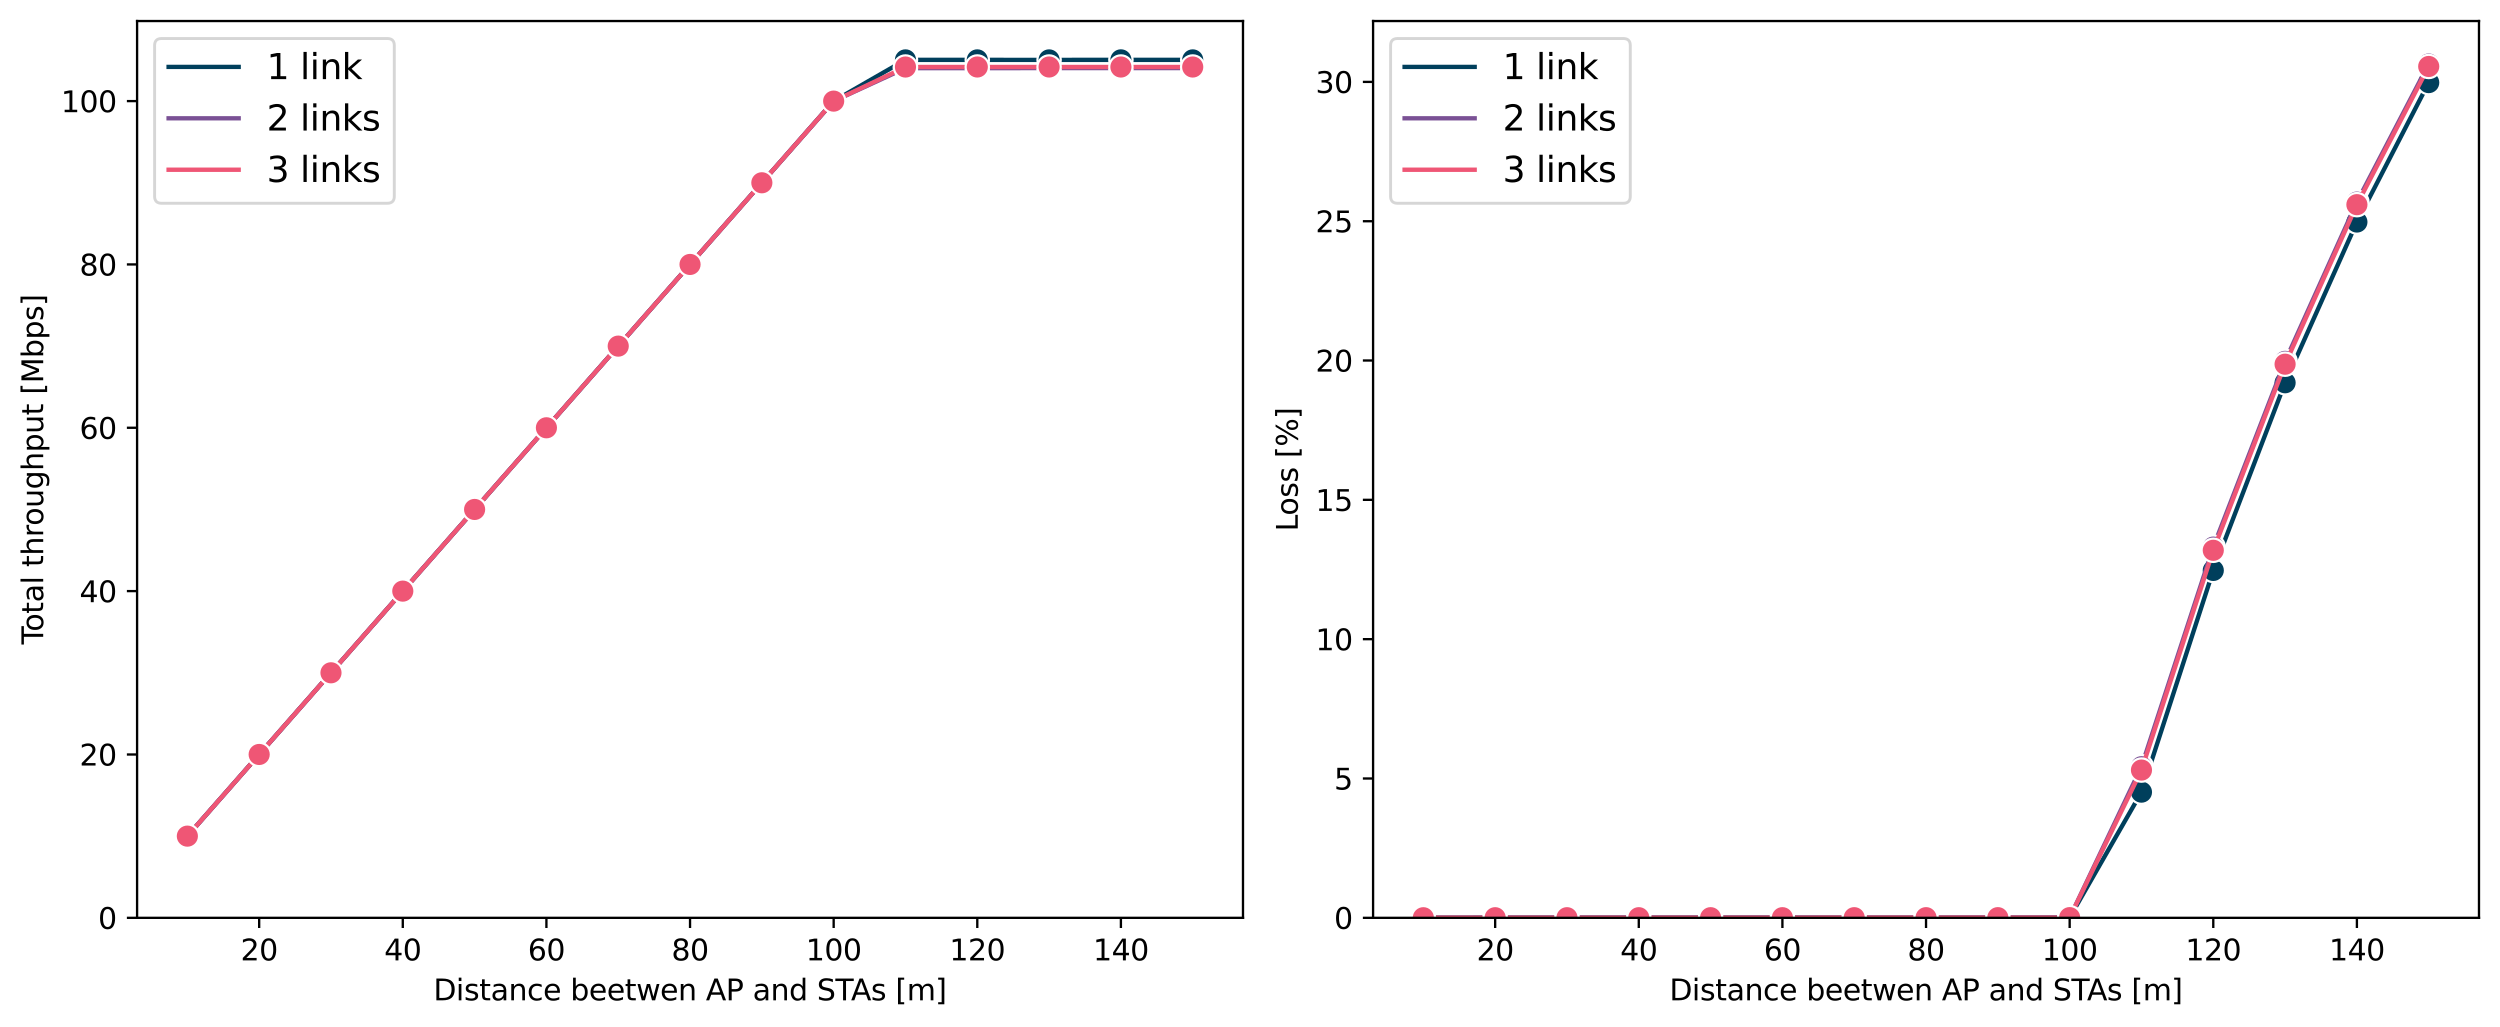 <?xml version="1.0" encoding="utf-8" standalone="no"?>
<!DOCTYPE svg PUBLIC "-//W3C//DTD SVG 1.1//EN"
  "http://www.w3.org/Graphics/SVG/1.1/DTD/svg11.dtd">
<svg xmlns:xlink="http://www.w3.org/1999/xlink" width="856.496pt" height="351.996pt" viewBox="0 0 856.496 351.996" xmlns="http://www.w3.org/2000/svg" version="1.1">
 <defs>
  <style type="text/css">*{stroke-linejoin: round; stroke-linecap: butt}</style>
 </defs>
 <g id="figure_1">
  <g id="patch_1">
   <path d="M 0 351.996 
L 856.496 351.996 
L 856.496 0 
L 0 0 
z
" style="fill: #ffffff"/>
  </g>
  <g id="axes_1">
   <g id="patch_2">
    <path d="M 46.966 314.44 
L 425.846 314.44 
L 425.846 7.2 
L 46.966 7.2 
z
" style="fill: #ffffff"/>
   </g>
   <g id="PolyCollection_1">
    <defs>
     <path id="m9b3cfd425d" d="M 64.187 -65.537 
L 64.187 -65.537 
L 88.79 -93.517 
L 113.393 -121.497 
L 137.995 -149.477 
L 162.598 -177.457 
L 187.2 -205.437 
L 211.803 -233.417 
L 236.406 -261.398 
L 261.008 -289.376 
L 285.611 -317.353 
L 310.213 -331.479 
L 334.816 -331.479 
L 359.419 -331.467 
L 384.021 -331.487 
L 408.624 -331.467 
L 408.624 -331.498 
L 408.624 -331.498 
L 384.021 -331.49 
L 359.419 -331.481 
L 334.816 -331.487 
L 310.213 -331.481 
L 285.611 -317.354 
L 261.008 -289.377 
L 236.406 -261.398 
L 211.803 -233.417 
L 187.2 -205.438 
L 162.598 -177.458 
L 137.995 -149.478 
L 113.393 -121.498 
L 88.79 -93.517 
L 64.187 -65.537 
z
" style="stroke: #003f5c; stroke-opacity: 0.2"/>
    </defs>
    <g clip-path="url(#p5c252cc143)">
     <use xlink:href="#m9b3cfd425d" x="0" y="351.996" style="fill: #003f5c; fill-opacity: 0.2; stroke: #003f5c; stroke-opacity: 0.2"/>
    </g>
   </g>
   <g id="PolyCollection_2">
    <defs>
     <path id="m498973ad65" d="M 64.187 -65.537 
L 64.187 -65.537 
L 88.79 -93.517 
L 113.393 -121.497 
L 137.995 -149.477 
L 162.598 -177.457 
L 187.2 -205.437 
L 211.803 -233.416 
L 236.406 -261.397 
L 261.008 -289.375 
L 285.611 -317.351 
L 310.213 -328.606 
L 334.816 -328.609 
L 359.419 -328.613 
L 384.021 -328.627 
L 408.624 -328.622 
L 408.624 -328.711 
L 408.624 -328.711 
L 384.021 -328.721 
L 359.419 -328.715 
L 334.816 -328.701 
L 310.213 -328.704 
L 285.611 -317.352 
L 261.008 -289.375 
L 236.406 -261.397 
L 211.803 -233.417 
L 187.2 -205.437 
L 162.598 -177.457 
L 137.995 -149.477 
L 113.393 -121.498 
L 88.79 -93.517 
L 64.187 -65.537 
z
" style="stroke: #7a5195; stroke-opacity: 0.2"/>
    </defs>
    <g clip-path="url(#p5c252cc143)">
     <use xlink:href="#m498973ad65" x="0" y="351.996" style="fill: #7a5195; fill-opacity: 0.2; stroke: #7a5195; stroke-opacity: 0.2"/>
    </g>
   </g>
   <g id="PolyCollection_3">
    <defs>
     <path id="ma2f8cfd81e" d="M 64.187 -65.537 
L 64.187 -65.537 
L 88.79 -93.517 
L 113.393 -121.497 
L 137.995 -149.477 
L 162.598 -177.457 
L 187.2 -205.437 
L 211.803 -233.416 
L 236.406 -261.397 
L 261.008 -289.375 
L 285.611 -317.352 
L 310.213 -329.022 
L 334.816 -329.033 
L 359.419 -329.033 
L 384.021 -329.019 
L 408.624 -329.033 
L 408.624 -329.042 
L 408.624 -329.042 
L 384.021 -329.07 
L 359.419 -329.05 
L 334.816 -329.061 
L 310.213 -329.042 
L 285.611 -317.352 
L 261.008 -289.376 
L 236.406 -261.397 
L 211.803 -233.417 
L 187.2 -205.438 
L 162.598 -177.458 
L 137.995 -149.477 
L 113.393 -121.498 
L 88.79 -93.518 
L 64.187 -65.537 
z
" style="stroke: #ef5675; stroke-opacity: 0.2"/>
    </defs>
    <g clip-path="url(#p5c252cc143)">
     <use xlink:href="#ma2f8cfd81e" x="0" y="351.996" style="fill: #ef5675; fill-opacity: 0.2; stroke: #ef5675; stroke-opacity: 0.2"/>
    </g>
   </g>
   <g id="matplotlib.axis_1">
    <g id="xtick_1">
     <g id="line2d_1">
      <path d="M 88.79 314.44 
L 88.79 7.2 
" clip-path="url(#p5c252cc143)" style="fill: none; stroke-dasharray: 1.85,0.8; stroke-dashoffset: 0; stroke: #ffffff; stroke-width: 0.5"/>
     </g>
     <g id="line2d_2">
      <defs>
       <path id="m7ce781621d" d="M 0 0 
L 0 3.5 
" style="stroke: #000000; stroke-width: 0.8"/>
      </defs>
      <g>
       <use xlink:href="#m7ce781621d" x="88.79" y="314.44" style="stroke: #000000; stroke-width: 0.8"/>
      </g>
     </g>
     <g id="text_1">
      <!-- 20 -->
      <g transform="translate(82.428 329.038) scale(0.1 -0.1)">
       <defs>
        <path id="DejaVuSans-32" d="M 1228 531 
L 3431 531 
L 3431 0 
L 469 0 
L 469 531 
Q 828 903 1448 1529 
Q 2069 2156 2228 2338 
Q 2531 2678 2651 2914 
Q 2772 3150 2772 3378 
Q 2772 3750 2511 3984 
Q 2250 4219 1831 4219 
Q 1534 4219 1204 4116 
Q 875 4013 500 3803 
L 500 4441 
Q 881 4594 1212 4672 
Q 1544 4750 1819 4750 
Q 2544 4750 2975 4387 
Q 3406 4025 3406 3419 
Q 3406 3131 3298 2873 
Q 3191 2616 2906 2266 
Q 2828 2175 2409 1742 
Q 1991 1309 1228 531 
z
" transform="scale(0.016)"/>
        <path id="DejaVuSans-30" d="M 2034 4250 
Q 1547 4250 1301 3770 
Q 1056 3291 1056 2328 
Q 1056 1369 1301 889 
Q 1547 409 2034 409 
Q 2525 409 2770 889 
Q 3016 1369 3016 2328 
Q 3016 3291 2770 3770 
Q 2525 4250 2034 4250 
z
M 2034 4750 
Q 2819 4750 3233 4129 
Q 3647 3509 3647 2328 
Q 3647 1150 3233 529 
Q 2819 -91 2034 -91 
Q 1250 -91 836 529 
Q 422 1150 422 2328 
Q 422 3509 836 4129 
Q 1250 4750 2034 4750 
z
" transform="scale(0.016)"/>
       </defs>
       <use xlink:href="#DejaVuSans-32"/>
       <use xlink:href="#DejaVuSans-30" x="63.623"/>
      </g>
     </g>
    </g>
    <g id="xtick_2">
     <g id="line2d_3">
      <path d="M 137.995 314.44 
L 137.995 7.2 
" clip-path="url(#p5c252cc143)" style="fill: none; stroke-dasharray: 1.85,0.8; stroke-dashoffset: 0; stroke: #ffffff; stroke-width: 0.5"/>
     </g>
     <g id="line2d_4">
      <g>
       <use xlink:href="#m7ce781621d" x="137.995" y="314.44" style="stroke: #000000; stroke-width: 0.8"/>
      </g>
     </g>
     <g id="text_2">
      <!-- 40 -->
      <g transform="translate(131.633 329.038) scale(0.1 -0.1)">
       <defs>
        <path id="DejaVuSans-34" d="M 2419 4116 
L 825 1625 
L 2419 1625 
L 2419 4116 
z
M 2253 4666 
L 3047 4666 
L 3047 1625 
L 3713 1625 
L 3713 1100 
L 3047 1100 
L 3047 0 
L 2419 0 
L 2419 1100 
L 313 1100 
L 313 1709 
L 2253 4666 
z
" transform="scale(0.016)"/>
       </defs>
       <use xlink:href="#DejaVuSans-34"/>
       <use xlink:href="#DejaVuSans-30" x="63.623"/>
      </g>
     </g>
    </g>
    <g id="xtick_3">
     <g id="line2d_5">
      <path d="M 187.2 314.44 
L 187.2 7.2 
" clip-path="url(#p5c252cc143)" style="fill: none; stroke-dasharray: 1.85,0.8; stroke-dashoffset: 0; stroke: #ffffff; stroke-width: 0.5"/>
     </g>
     <g id="line2d_6">
      <g>
       <use xlink:href="#m7ce781621d" x="187.2" y="314.44" style="stroke: #000000; stroke-width: 0.8"/>
      </g>
     </g>
     <g id="text_3">
      <!-- 60 -->
      <g transform="translate(180.838 329.038) scale(0.1 -0.1)">
       <defs>
        <path id="DejaVuSans-36" d="M 2113 2584 
Q 1688 2584 1439 2293 
Q 1191 2003 1191 1497 
Q 1191 994 1439 701 
Q 1688 409 2113 409 
Q 2538 409 2786 701 
Q 3034 994 3034 1497 
Q 3034 2003 2786 2293 
Q 2538 2584 2113 2584 
z
M 3366 4563 
L 3366 3988 
Q 3128 4100 2886 4159 
Q 2644 4219 2406 4219 
Q 1781 4219 1451 3797 
Q 1122 3375 1075 2522 
Q 1259 2794 1537 2939 
Q 1816 3084 2150 3084 
Q 2853 3084 3261 2657 
Q 3669 2231 3669 1497 
Q 3669 778 3244 343 
Q 2819 -91 2113 -91 
Q 1303 -91 875 529 
Q 447 1150 447 2328 
Q 447 3434 972 4092 
Q 1497 4750 2381 4750 
Q 2619 4750 2861 4703 
Q 3103 4656 3366 4563 
z
" transform="scale(0.016)"/>
       </defs>
       <use xlink:href="#DejaVuSans-36"/>
       <use xlink:href="#DejaVuSans-30" x="63.623"/>
      </g>
     </g>
    </g>
    <g id="xtick_4">
     <g id="line2d_7">
      <path d="M 236.406 314.44 
L 236.406 7.2 
" clip-path="url(#p5c252cc143)" style="fill: none; stroke-dasharray: 1.85,0.8; stroke-dashoffset: 0; stroke: #ffffff; stroke-width: 0.5"/>
     </g>
     <g id="line2d_8">
      <g>
       <use xlink:href="#m7ce781621d" x="236.406" y="314.44" style="stroke: #000000; stroke-width: 0.8"/>
      </g>
     </g>
     <g id="text_4">
      <!-- 80 -->
      <g transform="translate(230.043 329.038) scale(0.1 -0.1)">
       <defs>
        <path id="DejaVuSans-38" d="M 2034 2216 
Q 1584 2216 1326 1975 
Q 1069 1734 1069 1313 
Q 1069 891 1326 650 
Q 1584 409 2034 409 
Q 2484 409 2743 651 
Q 3003 894 3003 1313 
Q 3003 1734 2745 1975 
Q 2488 2216 2034 2216 
z
M 1403 2484 
Q 997 2584 770 2862 
Q 544 3141 544 3541 
Q 544 4100 942 4425 
Q 1341 4750 2034 4750 
Q 2731 4750 3128 4425 
Q 3525 4100 3525 3541 
Q 3525 3141 3298 2862 
Q 3072 2584 2669 2484 
Q 3125 2378 3379 2068 
Q 3634 1759 3634 1313 
Q 3634 634 3220 271 
Q 2806 -91 2034 -91 
Q 1263 -91 848 271 
Q 434 634 434 1313 
Q 434 1759 690 2068 
Q 947 2378 1403 2484 
z
M 1172 3481 
Q 1172 3119 1398 2916 
Q 1625 2713 2034 2713 
Q 2441 2713 2670 2916 
Q 2900 3119 2900 3481 
Q 2900 3844 2670 4047 
Q 2441 4250 2034 4250 
Q 1625 4250 1398 4047 
Q 1172 3844 1172 3481 
z
" transform="scale(0.016)"/>
       </defs>
       <use xlink:href="#DejaVuSans-38"/>
       <use xlink:href="#DejaVuSans-30" x="63.623"/>
      </g>
     </g>
    </g>
    <g id="xtick_5">
     <g id="line2d_9">
      <path d="M 285.611 314.44 
L 285.611 7.2 
" clip-path="url(#p5c252cc143)" style="fill: none; stroke-dasharray: 1.85,0.8; stroke-dashoffset: 0; stroke: #ffffff; stroke-width: 0.5"/>
     </g>
     <g id="line2d_10">
      <g>
       <use xlink:href="#m7ce781621d" x="285.611" y="314.44" style="stroke: #000000; stroke-width: 0.8"/>
      </g>
     </g>
     <g id="text_5">
      <!-- 100 -->
      <g transform="translate(276.067 329.038) scale(0.1 -0.1)">
       <defs>
        <path id="DejaVuSans-31" d="M 794 531 
L 1825 531 
L 1825 4091 
L 703 3866 
L 703 4441 
L 1819 4666 
L 2450 4666 
L 2450 531 
L 3481 531 
L 3481 0 
L 794 0 
L 794 531 
z
" transform="scale(0.016)"/>
       </defs>
       <use xlink:href="#DejaVuSans-31"/>
       <use xlink:href="#DejaVuSans-30" x="63.623"/>
       <use xlink:href="#DejaVuSans-30" x="127.246"/>
      </g>
     </g>
    </g>
    <g id="xtick_6">
     <g id="line2d_11">
      <path d="M 334.816 314.44 
L 334.816 7.2 
" clip-path="url(#p5c252cc143)" style="fill: none; stroke-dasharray: 1.85,0.8; stroke-dashoffset: 0; stroke: #ffffff; stroke-width: 0.5"/>
     </g>
     <g id="line2d_12">
      <g>
       <use xlink:href="#m7ce781621d" x="334.816" y="314.44" style="stroke: #000000; stroke-width: 0.8"/>
      </g>
     </g>
     <g id="text_6">
      <!-- 120 -->
      <g transform="translate(325.272 329.038) scale(0.1 -0.1)">
       <use xlink:href="#DejaVuSans-31"/>
       <use xlink:href="#DejaVuSans-32" x="63.623"/>
       <use xlink:href="#DejaVuSans-30" x="127.246"/>
      </g>
     </g>
    </g>
    <g id="xtick_7">
     <g id="line2d_13">
      <path d="M 384.021 314.44 
L 384.021 7.2 
" clip-path="url(#p5c252cc143)" style="fill: none; stroke-dasharray: 1.85,0.8; stroke-dashoffset: 0; stroke: #ffffff; stroke-width: 0.5"/>
     </g>
     <g id="line2d_14">
      <g>
       <use xlink:href="#m7ce781621d" x="384.021" y="314.44" style="stroke: #000000; stroke-width: 0.8"/>
      </g>
     </g>
     <g id="text_7">
      <!-- 140 -->
      <g transform="translate(374.477 329.038) scale(0.1 -0.1)">
       <use xlink:href="#DejaVuSans-31"/>
       <use xlink:href="#DejaVuSans-34" x="63.623"/>
       <use xlink:href="#DejaVuSans-30" x="127.246"/>
      </g>
     </g>
    </g>
    <g id="text_8">
     <!-- Distance beetwen AP and STAs [m] -->
     <g transform="translate(148.496 342.717) scale(0.1 -0.1)">
      <defs>
       <path id="DejaVuSans-44" d="M 1259 4147 
L 1259 519 
L 2022 519 
Q 2988 519 3436 956 
Q 3884 1394 3884 2338 
Q 3884 3275 3436 3711 
Q 2988 4147 2022 4147 
L 1259 4147 
z
M 628 4666 
L 1925 4666 
Q 3281 4666 3915 4102 
Q 4550 3538 4550 2338 
Q 4550 1131 3912 565 
Q 3275 0 1925 0 
L 628 0 
L 628 4666 
z
" transform="scale(0.016)"/>
       <path id="DejaVuSans-69" d="M 603 3500 
L 1178 3500 
L 1178 0 
L 603 0 
L 603 3500 
z
M 603 4863 
L 1178 4863 
L 1178 4134 
L 603 4134 
L 603 4863 
z
" transform="scale(0.016)"/>
       <path id="DejaVuSans-73" d="M 2834 3397 
L 2834 2853 
Q 2591 2978 2328 3040 
Q 2066 3103 1784 3103 
Q 1356 3103 1142 2972 
Q 928 2841 928 2578 
Q 928 2378 1081 2264 
Q 1234 2150 1697 2047 
L 1894 2003 
Q 2506 1872 2764 1633 
Q 3022 1394 3022 966 
Q 3022 478 2636 193 
Q 2250 -91 1575 -91 
Q 1294 -91 989 -36 
Q 684 19 347 128 
L 347 722 
Q 666 556 975 473 
Q 1284 391 1588 391 
Q 1994 391 2212 530 
Q 2431 669 2431 922 
Q 2431 1156 2273 1281 
Q 2116 1406 1581 1522 
L 1381 1569 
Q 847 1681 609 1914 
Q 372 2147 372 2553 
Q 372 3047 722 3315 
Q 1072 3584 1716 3584 
Q 2034 3584 2315 3537 
Q 2597 3491 2834 3397 
z
" transform="scale(0.016)"/>
       <path id="DejaVuSans-74" d="M 1172 4494 
L 1172 3500 
L 2356 3500 
L 2356 3053 
L 1172 3053 
L 1172 1153 
Q 1172 725 1289 603 
Q 1406 481 1766 481 
L 2356 481 
L 2356 0 
L 1766 0 
Q 1100 0 847 248 
Q 594 497 594 1153 
L 594 3053 
L 172 3053 
L 172 3500 
L 594 3500 
L 594 4494 
L 1172 4494 
z
" transform="scale(0.016)"/>
       <path id="DejaVuSans-61" d="M 2194 1759 
Q 1497 1759 1228 1600 
Q 959 1441 959 1056 
Q 959 750 1161 570 
Q 1363 391 1709 391 
Q 2188 391 2477 730 
Q 2766 1069 2766 1631 
L 2766 1759 
L 2194 1759 
z
M 3341 1997 
L 3341 0 
L 2766 0 
L 2766 531 
Q 2569 213 2275 61 
Q 1981 -91 1556 -91 
Q 1019 -91 701 211 
Q 384 513 384 1019 
Q 384 1609 779 1909 
Q 1175 2209 1959 2209 
L 2766 2209 
L 2766 2266 
Q 2766 2663 2505 2880 
Q 2244 3097 1772 3097 
Q 1472 3097 1187 3025 
Q 903 2953 641 2809 
L 641 3341 
Q 956 3463 1253 3523 
Q 1550 3584 1831 3584 
Q 2591 3584 2966 3190 
Q 3341 2797 3341 1997 
z
" transform="scale(0.016)"/>
       <path id="DejaVuSans-6e" d="M 3513 2113 
L 3513 0 
L 2938 0 
L 2938 2094 
Q 2938 2591 2744 2837 
Q 2550 3084 2163 3084 
Q 1697 3084 1428 2787 
Q 1159 2491 1159 1978 
L 1159 0 
L 581 0 
L 581 3500 
L 1159 3500 
L 1159 2956 
Q 1366 3272 1645 3428 
Q 1925 3584 2291 3584 
Q 2894 3584 3203 3211 
Q 3513 2838 3513 2113 
z
" transform="scale(0.016)"/>
       <path id="DejaVuSans-63" d="M 3122 3366 
L 3122 2828 
Q 2878 2963 2633 3030 
Q 2388 3097 2138 3097 
Q 1578 3097 1268 2742 
Q 959 2388 959 1747 
Q 959 1106 1268 751 
Q 1578 397 2138 397 
Q 2388 397 2633 464 
Q 2878 531 3122 666 
L 3122 134 
Q 2881 22 2623 -34 
Q 2366 -91 2075 -91 
Q 1284 -91 818 406 
Q 353 903 353 1747 
Q 353 2603 823 3093 
Q 1294 3584 2113 3584 
Q 2378 3584 2631 3529 
Q 2884 3475 3122 3366 
z
" transform="scale(0.016)"/>
       <path id="DejaVuSans-65" d="M 3597 1894 
L 3597 1613 
L 953 1613 
Q 991 1019 1311 708 
Q 1631 397 2203 397 
Q 2534 397 2845 478 
Q 3156 559 3463 722 
L 3463 178 
Q 3153 47 2828 -22 
Q 2503 -91 2169 -91 
Q 1331 -91 842 396 
Q 353 884 353 1716 
Q 353 2575 817 3079 
Q 1281 3584 2069 3584 
Q 2775 3584 3186 3129 
Q 3597 2675 3597 1894 
z
M 3022 2063 
Q 3016 2534 2758 2815 
Q 2500 3097 2075 3097 
Q 1594 3097 1305 2825 
Q 1016 2553 972 2059 
L 3022 2063 
z
" transform="scale(0.016)"/>
       <path id="DejaVuSans-20" transform="scale(0.016)"/>
       <path id="DejaVuSans-62" d="M 3116 1747 
Q 3116 2381 2855 2742 
Q 2594 3103 2138 3103 
Q 1681 3103 1420 2742 
Q 1159 2381 1159 1747 
Q 1159 1113 1420 752 
Q 1681 391 2138 391 
Q 2594 391 2855 752 
Q 3116 1113 3116 1747 
z
M 1159 2969 
Q 1341 3281 1617 3432 
Q 1894 3584 2278 3584 
Q 2916 3584 3314 3078 
Q 3713 2572 3713 1747 
Q 3713 922 3314 415 
Q 2916 -91 2278 -91 
Q 1894 -91 1617 61 
Q 1341 213 1159 525 
L 1159 0 
L 581 0 
L 581 4863 
L 1159 4863 
L 1159 2969 
z
" transform="scale(0.016)"/>
       <path id="DejaVuSans-77" d="M 269 3500 
L 844 3500 
L 1563 769 
L 2278 3500 
L 2956 3500 
L 3675 769 
L 4391 3500 
L 4966 3500 
L 4050 0 
L 3372 0 
L 2619 2869 
L 1863 0 
L 1184 0 
L 269 3500 
z
" transform="scale(0.016)"/>
       <path id="DejaVuSans-41" d="M 2188 4044 
L 1331 1722 
L 3047 1722 
L 2188 4044 
z
M 1831 4666 
L 2547 4666 
L 4325 0 
L 3669 0 
L 3244 1197 
L 1141 1197 
L 716 0 
L 50 0 
L 1831 4666 
z
" transform="scale(0.016)"/>
       <path id="DejaVuSans-50" d="M 1259 4147 
L 1259 2394 
L 2053 2394 
Q 2494 2394 2734 2622 
Q 2975 2850 2975 3272 
Q 2975 3691 2734 3919 
Q 2494 4147 2053 4147 
L 1259 4147 
z
M 628 4666 
L 2053 4666 
Q 2838 4666 3239 4311 
Q 3641 3956 3641 3272 
Q 3641 2581 3239 2228 
Q 2838 1875 2053 1875 
L 1259 1875 
L 1259 0 
L 628 0 
L 628 4666 
z
" transform="scale(0.016)"/>
       <path id="DejaVuSans-64" d="M 2906 2969 
L 2906 4863 
L 3481 4863 
L 3481 0 
L 2906 0 
L 2906 525 
Q 2725 213 2448 61 
Q 2172 -91 1784 -91 
Q 1150 -91 751 415 
Q 353 922 353 1747 
Q 353 2572 751 3078 
Q 1150 3584 1784 3584 
Q 2172 3584 2448 3432 
Q 2725 3281 2906 2969 
z
M 947 1747 
Q 947 1113 1208 752 
Q 1469 391 1925 391 
Q 2381 391 2643 752 
Q 2906 1113 2906 1747 
Q 2906 2381 2643 2742 
Q 2381 3103 1925 3103 
Q 1469 3103 1208 2742 
Q 947 2381 947 1747 
z
" transform="scale(0.016)"/>
       <path id="DejaVuSans-53" d="M 3425 4513 
L 3425 3897 
Q 3066 4069 2747 4153 
Q 2428 4238 2131 4238 
Q 1616 4238 1336 4038 
Q 1056 3838 1056 3469 
Q 1056 3159 1242 3001 
Q 1428 2844 1947 2747 
L 2328 2669 
Q 3034 2534 3370 2195 
Q 3706 1856 3706 1288 
Q 3706 609 3251 259 
Q 2797 -91 1919 -91 
Q 1588 -91 1214 -16 
Q 841 59 441 206 
L 441 856 
Q 825 641 1194 531 
Q 1563 422 1919 422 
Q 2459 422 2753 634 
Q 3047 847 3047 1241 
Q 3047 1584 2836 1778 
Q 2625 1972 2144 2069 
L 1759 2144 
Q 1053 2284 737 2584 
Q 422 2884 422 3419 
Q 422 4038 858 4394 
Q 1294 4750 2059 4750 
Q 2388 4750 2728 4690 
Q 3069 4631 3425 4513 
z
" transform="scale(0.016)"/>
       <path id="DejaVuSans-54" d="M -19 4666 
L 3928 4666 
L 3928 4134 
L 2272 4134 
L 2272 0 
L 1638 0 
L 1638 4134 
L -19 4134 
L -19 4666 
z
" transform="scale(0.016)"/>
       <path id="DejaVuSans-5b" d="M 550 4863 
L 1875 4863 
L 1875 4416 
L 1125 4416 
L 1125 -397 
L 1875 -397 
L 1875 -844 
L 550 -844 
L 550 4863 
z
" transform="scale(0.016)"/>
       <path id="DejaVuSans-6d" d="M 3328 2828 
Q 3544 3216 3844 3400 
Q 4144 3584 4550 3584 
Q 5097 3584 5394 3201 
Q 5691 2819 5691 2113 
L 5691 0 
L 5113 0 
L 5113 2094 
Q 5113 2597 4934 2840 
Q 4756 3084 4391 3084 
Q 3944 3084 3684 2787 
Q 3425 2491 3425 1978 
L 3425 0 
L 2847 0 
L 2847 2094 
Q 2847 2600 2669 2842 
Q 2491 3084 2119 3084 
Q 1678 3084 1418 2786 
Q 1159 2488 1159 1978 
L 1159 0 
L 581 0 
L 581 3500 
L 1159 3500 
L 1159 2956 
Q 1356 3278 1631 3431 
Q 1906 3584 2284 3584 
Q 2666 3584 2933 3390 
Q 3200 3197 3328 2828 
z
" transform="scale(0.016)"/>
       <path id="DejaVuSans-5d" d="M 1947 4863 
L 1947 -844 
L 622 -844 
L 622 -397 
L 1369 -397 
L 1369 4416 
L 622 4416 
L 622 4863 
L 1947 4863 
z
" transform="scale(0.016)"/>
      </defs>
      <use xlink:href="#DejaVuSans-44"/>
      <use xlink:href="#DejaVuSans-69" x="77.002"/>
      <use xlink:href="#DejaVuSans-73" x="104.785"/>
      <use xlink:href="#DejaVuSans-74" x="156.885"/>
      <use xlink:href="#DejaVuSans-61" x="196.094"/>
      <use xlink:href="#DejaVuSans-6e" x="257.373"/>
      <use xlink:href="#DejaVuSans-63" x="320.752"/>
      <use xlink:href="#DejaVuSans-65" x="375.732"/>
      <use xlink:href="#DejaVuSans-20" x="437.256"/>
      <use xlink:href="#DejaVuSans-62" x="469.043"/>
      <use xlink:href="#DejaVuSans-65" x="532.52"/>
      <use xlink:href="#DejaVuSans-65" x="594.043"/>
      <use xlink:href="#DejaVuSans-74" x="655.566"/>
      <use xlink:href="#DejaVuSans-77" x="694.775"/>
      <use xlink:href="#DejaVuSans-65" x="776.562"/>
      <use xlink:href="#DejaVuSans-6e" x="838.086"/>
      <use xlink:href="#DejaVuSans-20" x="901.465"/>
      <use xlink:href="#DejaVuSans-41" x="933.252"/>
      <use xlink:href="#DejaVuSans-50" x="1001.66"/>
      <use xlink:href="#DejaVuSans-20" x="1061.963"/>
      <use xlink:href="#DejaVuSans-61" x="1093.75"/>
      <use xlink:href="#DejaVuSans-6e" x="1155.029"/>
      <use xlink:href="#DejaVuSans-64" x="1218.408"/>
      <use xlink:href="#DejaVuSans-20" x="1281.885"/>
      <use xlink:href="#DejaVuSans-53" x="1313.672"/>
      <use xlink:href="#DejaVuSans-54" x="1377.148"/>
      <use xlink:href="#DejaVuSans-41" x="1430.482"/>
      <use xlink:href="#DejaVuSans-73" x="1498.891"/>
      <use xlink:href="#DejaVuSans-20" x="1550.99"/>
      <use xlink:href="#DejaVuSans-5b" x="1582.777"/>
      <use xlink:href="#DejaVuSans-6d" x="1621.791"/>
      <use xlink:href="#DejaVuSans-5d" x="1719.203"/>
     </g>
    </g>
   </g>
   <g id="matplotlib.axis_2">
    <g id="ytick_1">
     <g id="line2d_15">
      <path d="M 46.966 314.44 
L 425.846 314.44 
" clip-path="url(#p5c252cc143)" style="fill: none; stroke-dasharray: 1.85,0.8; stroke-dashoffset: 0; stroke: #ffffff; stroke-width: 0.5"/>
     </g>
     <g id="line2d_16">
      <defs>
       <path id="m157e9a3820" d="M 0 0 
L -3.5 0 
" style="stroke: #000000; stroke-width: 0.8"/>
      </defs>
      <g>
       <use xlink:href="#m157e9a3820" x="46.966" y="314.44" style="stroke: #000000; stroke-width: 0.8"/>
      </g>
     </g>
     <g id="text_9">
      <!-- 0 -->
      <g transform="translate(33.603 318.239) scale(0.1 -0.1)">
       <use xlink:href="#DejaVuSans-30"/>
      </g>
     </g>
    </g>
    <g id="ytick_2">
     <g id="line2d_17">
      <path d="M 46.966 258.48 
L 425.846 258.48 
" clip-path="url(#p5c252cc143)" style="fill: none; stroke-dasharray: 1.85,0.8; stroke-dashoffset: 0; stroke: #ffffff; stroke-width: 0.5"/>
     </g>
     <g id="line2d_18">
      <g>
       <use xlink:href="#m157e9a3820" x="46.966" y="258.48" style="stroke: #000000; stroke-width: 0.8"/>
      </g>
     </g>
     <g id="text_10">
      <!-- 20 -->
      <g transform="translate(27.241 262.279) scale(0.1 -0.1)">
       <use xlink:href="#DejaVuSans-32"/>
       <use xlink:href="#DejaVuSans-30" x="63.623"/>
      </g>
     </g>
    </g>
    <g id="ytick_3">
     <g id="line2d_19">
      <path d="M 46.966 202.52 
L 425.846 202.52 
" clip-path="url(#p5c252cc143)" style="fill: none; stroke-dasharray: 1.85,0.8; stroke-dashoffset: 0; stroke: #ffffff; stroke-width: 0.5"/>
     </g>
     <g id="line2d_20">
      <g>
       <use xlink:href="#m157e9a3820" x="46.966" y="202.52" style="stroke: #000000; stroke-width: 0.8"/>
      </g>
     </g>
     <g id="text_11">
      <!-- 40 -->
      <g transform="translate(27.241 206.319) scale(0.1 -0.1)">
       <use xlink:href="#DejaVuSans-34"/>
       <use xlink:href="#DejaVuSans-30" x="63.623"/>
      </g>
     </g>
    </g>
    <g id="ytick_4">
     <g id="line2d_21">
      <path d="M 46.966 146.56 
L 425.846 146.56 
" clip-path="url(#p5c252cc143)" style="fill: none; stroke-dasharray: 1.85,0.8; stroke-dashoffset: 0; stroke: #ffffff; stroke-width: 0.5"/>
     </g>
     <g id="line2d_22">
      <g>
       <use xlink:href="#m157e9a3820" x="46.966" y="146.56" style="stroke: #000000; stroke-width: 0.8"/>
      </g>
     </g>
     <g id="text_12">
      <!-- 60 -->
      <g transform="translate(27.241 150.359) scale(0.1 -0.1)">
       <use xlink:href="#DejaVuSans-36"/>
       <use xlink:href="#DejaVuSans-30" x="63.623"/>
      </g>
     </g>
    </g>
    <g id="ytick_5">
     <g id="line2d_23">
      <path d="M 46.966 90.599 
L 425.846 90.599 
" clip-path="url(#p5c252cc143)" style="fill: none; stroke-dasharray: 1.85,0.8; stroke-dashoffset: 0; stroke: #ffffff; stroke-width: 0.5"/>
     </g>
     <g id="line2d_24">
      <g>
       <use xlink:href="#m157e9a3820" x="46.966" y="90.599" style="stroke: #000000; stroke-width: 0.8"/>
      </g>
     </g>
     <g id="text_13">
      <!-- 80 -->
      <g transform="translate(27.241 94.399) scale(0.1 -0.1)">
       <use xlink:href="#DejaVuSans-38"/>
       <use xlink:href="#DejaVuSans-30" x="63.623"/>
      </g>
     </g>
    </g>
    <g id="ytick_6">
     <g id="line2d_25">
      <path d="M 46.966 34.639 
L 425.846 34.639 
" clip-path="url(#p5c252cc143)" style="fill: none; stroke-dasharray: 1.85,0.8; stroke-dashoffset: 0; stroke: #ffffff; stroke-width: 0.5"/>
     </g>
     <g id="line2d_26">
      <g>
       <use xlink:href="#m157e9a3820" x="46.966" y="34.639" style="stroke: #000000; stroke-width: 0.8"/>
      </g>
     </g>
     <g id="text_14">
      <!-- 100 -->
      <g transform="translate(20.878 38.438) scale(0.1 -0.1)">
       <use xlink:href="#DejaVuSans-31"/>
       <use xlink:href="#DejaVuSans-30" x="63.623"/>
       <use xlink:href="#DejaVuSans-30" x="127.246"/>
      </g>
     </g>
    </g>
    <g id="text_15">
     <!-- Total throughput [Mbps] -->
     <g transform="translate(14.798 220.79) rotate(-90) scale(0.1 -0.1)">
      <defs>
       <path id="DejaVuSans-6f" d="M 1959 3097 
Q 1497 3097 1228 2736 
Q 959 2375 959 1747 
Q 959 1119 1226 758 
Q 1494 397 1959 397 
Q 2419 397 2687 759 
Q 2956 1122 2956 1747 
Q 2956 2369 2687 2733 
Q 2419 3097 1959 3097 
z
M 1959 3584 
Q 2709 3584 3137 3096 
Q 3566 2609 3566 1747 
Q 3566 888 3137 398 
Q 2709 -91 1959 -91 
Q 1206 -91 779 398 
Q 353 888 353 1747 
Q 353 2609 779 3096 
Q 1206 3584 1959 3584 
z
" transform="scale(0.016)"/>
       <path id="DejaVuSans-6c" d="M 603 4863 
L 1178 4863 
L 1178 0 
L 603 0 
L 603 4863 
z
" transform="scale(0.016)"/>
       <path id="DejaVuSans-68" d="M 3513 2113 
L 3513 0 
L 2938 0 
L 2938 2094 
Q 2938 2591 2744 2837 
Q 2550 3084 2163 3084 
Q 1697 3084 1428 2787 
Q 1159 2491 1159 1978 
L 1159 0 
L 581 0 
L 581 4863 
L 1159 4863 
L 1159 2956 
Q 1366 3272 1645 3428 
Q 1925 3584 2291 3584 
Q 2894 3584 3203 3211 
Q 3513 2838 3513 2113 
z
" transform="scale(0.016)"/>
       <path id="DejaVuSans-72" d="M 2631 2963 
Q 2534 3019 2420 3045 
Q 2306 3072 2169 3072 
Q 1681 3072 1420 2755 
Q 1159 2438 1159 1844 
L 1159 0 
L 581 0 
L 581 3500 
L 1159 3500 
L 1159 2956 
Q 1341 3275 1631 3429 
Q 1922 3584 2338 3584 
Q 2397 3584 2469 3576 
Q 2541 3569 2628 3553 
L 2631 2963 
z
" transform="scale(0.016)"/>
       <path id="DejaVuSans-75" d="M 544 1381 
L 544 3500 
L 1119 3500 
L 1119 1403 
Q 1119 906 1312 657 
Q 1506 409 1894 409 
Q 2359 409 2629 706 
Q 2900 1003 2900 1516 
L 2900 3500 
L 3475 3500 
L 3475 0 
L 2900 0 
L 2900 538 
Q 2691 219 2414 64 
Q 2138 -91 1772 -91 
Q 1169 -91 856 284 
Q 544 659 544 1381 
z
M 1991 3584 
L 1991 3584 
z
" transform="scale(0.016)"/>
       <path id="DejaVuSans-67" d="M 2906 1791 
Q 2906 2416 2648 2759 
Q 2391 3103 1925 3103 
Q 1463 3103 1205 2759 
Q 947 2416 947 1791 
Q 947 1169 1205 825 
Q 1463 481 1925 481 
Q 2391 481 2648 825 
Q 2906 1169 2906 1791 
z
M 3481 434 
Q 3481 -459 3084 -895 
Q 2688 -1331 1869 -1331 
Q 1566 -1331 1297 -1286 
Q 1028 -1241 775 -1147 
L 775 -588 
Q 1028 -725 1275 -790 
Q 1522 -856 1778 -856 
Q 2344 -856 2625 -561 
Q 2906 -266 2906 331 
L 2906 616 
Q 2728 306 2450 153 
Q 2172 0 1784 0 
Q 1141 0 747 490 
Q 353 981 353 1791 
Q 353 2603 747 3093 
Q 1141 3584 1784 3584 
Q 2172 3584 2450 3431 
Q 2728 3278 2906 2969 
L 2906 3500 
L 3481 3500 
L 3481 434 
z
" transform="scale(0.016)"/>
       <path id="DejaVuSans-70" d="M 1159 525 
L 1159 -1331 
L 581 -1331 
L 581 3500 
L 1159 3500 
L 1159 2969 
Q 1341 3281 1617 3432 
Q 1894 3584 2278 3584 
Q 2916 3584 3314 3078 
Q 3713 2572 3713 1747 
Q 3713 922 3314 415 
Q 2916 -91 2278 -91 
Q 1894 -91 1617 61 
Q 1341 213 1159 525 
z
M 3116 1747 
Q 3116 2381 2855 2742 
Q 2594 3103 2138 3103 
Q 1681 3103 1420 2742 
Q 1159 2381 1159 1747 
Q 1159 1113 1420 752 
Q 1681 391 2138 391 
Q 2594 391 2855 752 
Q 3116 1113 3116 1747 
z
" transform="scale(0.016)"/>
       <path id="DejaVuSans-4d" d="M 628 4666 
L 1569 4666 
L 2759 1491 
L 3956 4666 
L 4897 4666 
L 4897 0 
L 4281 0 
L 4281 4097 
L 3078 897 
L 2444 897 
L 1241 4097 
L 1241 0 
L 628 0 
L 628 4666 
z
" transform="scale(0.016)"/>
      </defs>
      <use xlink:href="#DejaVuSans-54"/>
      <use xlink:href="#DejaVuSans-6f" x="44.084"/>
      <use xlink:href="#DejaVuSans-74" x="105.266"/>
      <use xlink:href="#DejaVuSans-61" x="144.475"/>
      <use xlink:href="#DejaVuSans-6c" x="205.754"/>
      <use xlink:href="#DejaVuSans-20" x="233.537"/>
      <use xlink:href="#DejaVuSans-74" x="265.324"/>
      <use xlink:href="#DejaVuSans-68" x="304.533"/>
      <use xlink:href="#DejaVuSans-72" x="367.912"/>
      <use xlink:href="#DejaVuSans-6f" x="406.775"/>
      <use xlink:href="#DejaVuSans-75" x="467.957"/>
      <use xlink:href="#DejaVuSans-67" x="531.336"/>
      <use xlink:href="#DejaVuSans-68" x="594.812"/>
      <use xlink:href="#DejaVuSans-70" x="658.191"/>
      <use xlink:href="#DejaVuSans-75" x="721.668"/>
      <use xlink:href="#DejaVuSans-74" x="785.047"/>
      <use xlink:href="#DejaVuSans-20" x="824.256"/>
      <use xlink:href="#DejaVuSans-5b" x="856.043"/>
      <use xlink:href="#DejaVuSans-4d" x="895.057"/>
      <use xlink:href="#DejaVuSans-62" x="981.336"/>
      <use xlink:href="#DejaVuSans-70" x="1044.812"/>
      <use xlink:href="#DejaVuSans-73" x="1108.289"/>
      <use xlink:href="#DejaVuSans-5d" x="1160.389"/>
     </g>
    </g>
   </g>
   <g id="line2d_27">
    <path d="M 64.187 286.459 
L 88.79 258.479 
L 113.393 230.499 
L 137.995 202.519 
L 162.598 174.539 
L 187.2 146.559 
L 211.803 118.579 
L 236.406 90.599 
L 261.008 62.62 
L 285.611 34.643 
L 310.213 20.517 
L 334.816 20.514 
L 359.419 20.522 
L 384.021 20.507 
L 408.624 20.517 
" clip-path="url(#p5c252cc143)" style="fill: none; stroke: #003f5c; stroke-width: 1.5; stroke-linecap: square"/>
    <defs>
     <path id="mb0de50942d" d="M 0 4 
C 1.061 4 2.078 3.579 2.828 2.828 
C 3.579 2.078 4 1.061 4 0 
C 4 -1.061 3.579 -2.078 2.828 -2.828 
C 2.078 -3.579 1.061 -4 0 -4 
C -1.061 -4 -2.078 -3.579 -2.828 -2.828 
C -3.579 -2.078 -4 -1.061 -4 0 
C -4 1.061 -3.579 2.078 -2.828 2.828 
C -2.078 3.579 -1.061 4 0 4 
z
" style="stroke: #ffffff; stroke-width: 0.75"/>
    </defs>
    <g clip-path="url(#p5c252cc143)">
     <use xlink:href="#mb0de50942d" x="64.187" y="286.459" style="fill: #003f5c; stroke: #ffffff; stroke-width: 0.75"/>
     <use xlink:href="#mb0de50942d" x="88.79" y="258.479" style="fill: #003f5c; stroke: #ffffff; stroke-width: 0.75"/>
     <use xlink:href="#mb0de50942d" x="113.393" y="230.499" style="fill: #003f5c; stroke: #ffffff; stroke-width: 0.75"/>
     <use xlink:href="#mb0de50942d" x="137.995" y="202.519" style="fill: #003f5c; stroke: #ffffff; stroke-width: 0.75"/>
     <use xlink:href="#mb0de50942d" x="162.598" y="174.539" style="fill: #003f5c; stroke: #ffffff; stroke-width: 0.75"/>
     <use xlink:href="#mb0de50942d" x="187.2" y="146.559" style="fill: #003f5c; stroke: #ffffff; stroke-width: 0.75"/>
     <use xlink:href="#mb0de50942d" x="211.803" y="118.579" style="fill: #003f5c; stroke: #ffffff; stroke-width: 0.75"/>
     <use xlink:href="#mb0de50942d" x="236.406" y="90.599" style="fill: #003f5c; stroke: #ffffff; stroke-width: 0.75"/>
     <use xlink:href="#mb0de50942d" x="261.008" y="62.62" style="fill: #003f5c; stroke: #ffffff; stroke-width: 0.75"/>
     <use xlink:href="#mb0de50942d" x="285.611" y="34.643" style="fill: #003f5c; stroke: #ffffff; stroke-width: 0.75"/>
     <use xlink:href="#mb0de50942d" x="310.213" y="20.517" style="fill: #003f5c; stroke: #ffffff; stroke-width: 0.75"/>
     <use xlink:href="#mb0de50942d" x="334.816" y="20.514" style="fill: #003f5c; stroke: #ffffff; stroke-width: 0.75"/>
     <use xlink:href="#mb0de50942d" x="359.419" y="20.522" style="fill: #003f5c; stroke: #ffffff; stroke-width: 0.75"/>
     <use xlink:href="#mb0de50942d" x="384.021" y="20.507" style="fill: #003f5c; stroke: #ffffff; stroke-width: 0.75"/>
     <use xlink:href="#mb0de50942d" x="408.624" y="20.517" style="fill: #003f5c; stroke: #ffffff; stroke-width: 0.75"/>
    </g>
   </g>
   <g id="line2d_28">
    <path d="M 64.187 286.459 
L 88.79 258.479 
L 113.393 230.499 
L 137.995 202.519 
L 162.598 174.539 
L 187.2 146.559 
L 211.803 118.58 
L 236.406 90.599 
L 261.008 62.621 
L 285.611 34.644 
L 310.213 23.338 
L 334.816 23.341 
L 359.419 23.331 
L 384.021 23.325 
L 408.624 23.328 
" clip-path="url(#p5c252cc143)" style="fill: none; stroke: #7a5195; stroke-width: 1.5; stroke-linecap: square"/>
    <defs>
     <path id="m27ca20fe29" d="M 0 4 
C 1.061 4 2.078 3.579 2.828 2.828 
C 3.579 2.078 4 1.061 4 0 
C 4 -1.061 3.579 -2.078 2.828 -2.828 
C 2.078 -3.579 1.061 -4 0 -4 
C -1.061 -4 -2.078 -3.579 -2.828 -2.828 
C -3.579 -2.078 -4 -1.061 -4 0 
C -4 1.061 -3.579 2.078 -2.828 2.828 
C -2.078 3.579 -1.061 4 0 4 
z
" style="stroke: #ffffff; stroke-width: 0.75"/>
    </defs>
    <g clip-path="url(#p5c252cc143)">
     <use xlink:href="#m27ca20fe29" x="64.187" y="286.459" style="fill: #7a5195; stroke: #ffffff; stroke-width: 0.75"/>
     <use xlink:href="#m27ca20fe29" x="88.79" y="258.479" style="fill: #7a5195; stroke: #ffffff; stroke-width: 0.75"/>
     <use xlink:href="#m27ca20fe29" x="113.393" y="230.499" style="fill: #7a5195; stroke: #ffffff; stroke-width: 0.75"/>
     <use xlink:href="#m27ca20fe29" x="137.995" y="202.519" style="fill: #7a5195; stroke: #ffffff; stroke-width: 0.75"/>
     <use xlink:href="#m27ca20fe29" x="162.598" y="174.539" style="fill: #7a5195; stroke: #ffffff; stroke-width: 0.75"/>
     <use xlink:href="#m27ca20fe29" x="187.2" y="146.559" style="fill: #7a5195; stroke: #ffffff; stroke-width: 0.75"/>
     <use xlink:href="#m27ca20fe29" x="211.803" y="118.58" style="fill: #7a5195; stroke: #ffffff; stroke-width: 0.75"/>
     <use xlink:href="#m27ca20fe29" x="236.406" y="90.599" style="fill: #7a5195; stroke: #ffffff; stroke-width: 0.75"/>
     <use xlink:href="#m27ca20fe29" x="261.008" y="62.621" style="fill: #7a5195; stroke: #ffffff; stroke-width: 0.75"/>
     <use xlink:href="#m27ca20fe29" x="285.611" y="34.644" style="fill: #7a5195; stroke: #ffffff; stroke-width: 0.75"/>
     <use xlink:href="#m27ca20fe29" x="310.213" y="23.338" style="fill: #7a5195; stroke: #ffffff; stroke-width: 0.75"/>
     <use xlink:href="#m27ca20fe29" x="334.816" y="23.341" style="fill: #7a5195; stroke: #ffffff; stroke-width: 0.75"/>
     <use xlink:href="#m27ca20fe29" x="359.419" y="23.331" style="fill: #7a5195; stroke: #ffffff; stroke-width: 0.75"/>
     <use xlink:href="#m27ca20fe29" x="384.021" y="23.325" style="fill: #7a5195; stroke: #ffffff; stroke-width: 0.75"/>
     <use xlink:href="#m27ca20fe29" x="408.624" y="23.328" style="fill: #7a5195; stroke: #ffffff; stroke-width: 0.75"/>
    </g>
   </g>
   <g id="line2d_29">
    <path d="M 64.187 286.459 
L 88.79 258.479 
L 113.393 230.499 
L 137.995 202.519 
L 162.598 174.539 
L 187.2 146.559 
L 211.803 118.58 
L 236.406 90.599 
L 261.008 62.621 
L 285.611 34.644 
L 310.213 22.964 
L 334.816 22.952 
L 359.419 22.954 
L 384.021 22.959 
L 408.624 22.958 
" clip-path="url(#p5c252cc143)" style="fill: none; stroke: #ef5675; stroke-width: 1.5; stroke-linecap: square"/>
    <defs>
     <path id="maba2ae570d" d="M 0 4 
C 1.061 4 2.078 3.579 2.828 2.828 
C 3.579 2.078 4 1.061 4 0 
C 4 -1.061 3.579 -2.078 2.828 -2.828 
C 2.078 -3.579 1.061 -4 0 -4 
C -1.061 -4 -2.078 -3.579 -2.828 -2.828 
C -3.579 -2.078 -4 -1.061 -4 0 
C -4 1.061 -3.579 2.078 -2.828 2.828 
C -2.078 3.579 -1.061 4 0 4 
z
" style="stroke: #ffffff; stroke-width: 0.75"/>
    </defs>
    <g clip-path="url(#p5c252cc143)">
     <use xlink:href="#maba2ae570d" x="64.187" y="286.459" style="fill: #ef5675; stroke: #ffffff; stroke-width: 0.75"/>
     <use xlink:href="#maba2ae570d" x="88.79" y="258.479" style="fill: #ef5675; stroke: #ffffff; stroke-width: 0.75"/>
     <use xlink:href="#maba2ae570d" x="113.393" y="230.499" style="fill: #ef5675; stroke: #ffffff; stroke-width: 0.75"/>
     <use xlink:href="#maba2ae570d" x="137.995" y="202.519" style="fill: #ef5675; stroke: #ffffff; stroke-width: 0.75"/>
     <use xlink:href="#maba2ae570d" x="162.598" y="174.539" style="fill: #ef5675; stroke: #ffffff; stroke-width: 0.75"/>
     <use xlink:href="#maba2ae570d" x="187.2" y="146.559" style="fill: #ef5675; stroke: #ffffff; stroke-width: 0.75"/>
     <use xlink:href="#maba2ae570d" x="211.803" y="118.58" style="fill: #ef5675; stroke: #ffffff; stroke-width: 0.75"/>
     <use xlink:href="#maba2ae570d" x="236.406" y="90.599" style="fill: #ef5675; stroke: #ffffff; stroke-width: 0.75"/>
     <use xlink:href="#maba2ae570d" x="261.008" y="62.621" style="fill: #ef5675; stroke: #ffffff; stroke-width: 0.75"/>
     <use xlink:href="#maba2ae570d" x="285.611" y="34.644" style="fill: #ef5675; stroke: #ffffff; stroke-width: 0.75"/>
     <use xlink:href="#maba2ae570d" x="310.213" y="22.964" style="fill: #ef5675; stroke: #ffffff; stroke-width: 0.75"/>
     <use xlink:href="#maba2ae570d" x="334.816" y="22.952" style="fill: #ef5675; stroke: #ffffff; stroke-width: 0.75"/>
     <use xlink:href="#maba2ae570d" x="359.419" y="22.954" style="fill: #ef5675; stroke: #ffffff; stroke-width: 0.75"/>
     <use xlink:href="#maba2ae570d" x="384.021" y="22.959" style="fill: #ef5675; stroke: #ffffff; stroke-width: 0.75"/>
     <use xlink:href="#maba2ae570d" x="408.624" y="22.958" style="fill: #ef5675; stroke: #ffffff; stroke-width: 0.75"/>
    </g>
   </g>
   <g id="line2d_30"/>
   <g id="line2d_31"/>
   <g id="line2d_32"/>
   <g id="line2d_33"/>
   <g id="line2d_34"/>
   <g id="line2d_35"/>
   <g id="patch_3">
    <path d="M 46.966 314.44 
L 46.966 7.2 
" style="fill: none; stroke: #000000; stroke-width: 0.8; stroke-linejoin: miter; stroke-linecap: square"/>
   </g>
   <g id="patch_4">
    <path d="M 425.846 314.44 
L 425.846 7.2 
" style="fill: none; stroke: #000000; stroke-width: 0.8; stroke-linejoin: miter; stroke-linecap: square"/>
   </g>
   <g id="patch_5">
    <path d="M 46.966 314.44 
L 425.846 314.44 
" style="fill: none; stroke: #000000; stroke-width: 0.8; stroke-linejoin: miter; stroke-linecap: square"/>
   </g>
   <g id="patch_6">
    <path d="M 46.966 7.2 
L 425.846 7.2 
" style="fill: none; stroke: #000000; stroke-width: 0.8; stroke-linejoin: miter; stroke-linecap: square"/>
   </g>
   <g id="legend_1">
    <g id="patch_7">
     <path d="M 55.366 69.641 
L 132.687 69.641 
Q 135.087 69.641 135.087 67.241 
L 135.087 15.6 
Q 135.087 13.2 132.687 13.2 
L 55.366 13.2 
Q 52.966 13.2 52.966 15.6 
L 52.966 67.241 
Q 52.966 69.641 55.366 69.641 
z
" style="fill: #ffffff; opacity: 0.8; stroke: #cccccc; stroke-linejoin: miter"/>
    </g>
    <g id="line2d_36">
     <path d="M 57.766 22.918 
L 69.766 22.918 
L 81.766 22.918 
" style="fill: none; stroke: #003f5c; stroke-width: 1.5; stroke-linecap: square"/>
    </g>
    <g id="text_16">
     <!-- 1 link -->
     <g transform="translate(91.366 27.118) scale(0.12 -0.12)">
      <defs>
       <path id="DejaVuSans-6b" d="M 581 4863 
L 1159 4863 
L 1159 1991 
L 2875 3500 
L 3609 3500 
L 1753 1863 
L 3688 0 
L 2938 0 
L 1159 1709 
L 1159 0 
L 581 0 
L 581 4863 
z
" transform="scale(0.016)"/>
      </defs>
      <use xlink:href="#DejaVuSans-31"/>
      <use xlink:href="#DejaVuSans-20" x="63.623"/>
      <use xlink:href="#DejaVuSans-6c" x="95.41"/>
      <use xlink:href="#DejaVuSans-69" x="123.193"/>
      <use xlink:href="#DejaVuSans-6e" x="150.977"/>
      <use xlink:href="#DejaVuSans-6b" x="214.355"/>
     </g>
    </g>
    <g id="line2d_37">
     <path d="M 57.766 40.532 
L 69.766 40.532 
L 81.766 40.532 
" style="fill: none; stroke: #7a5195; stroke-width: 1.5; stroke-linecap: square"/>
    </g>
    <g id="text_17">
     <!-- 2 links -->
     <g transform="translate(91.366 44.732) scale(0.12 -0.12)">
      <use xlink:href="#DejaVuSans-32"/>
      <use xlink:href="#DejaVuSans-20" x="63.623"/>
      <use xlink:href="#DejaVuSans-6c" x="95.41"/>
      <use xlink:href="#DejaVuSans-69" x="123.193"/>
      <use xlink:href="#DejaVuSans-6e" x="150.977"/>
      <use xlink:href="#DejaVuSans-6b" x="214.355"/>
      <use xlink:href="#DejaVuSans-73" x="272.266"/>
     </g>
    </g>
    <g id="line2d_38">
     <path d="M 57.766 58.146 
L 69.766 58.146 
L 81.766 58.146 
" style="fill: none; stroke: #ef5675; stroke-width: 1.5; stroke-linecap: square"/>
    </g>
    <g id="text_18">
     <!-- 3 links -->
     <g transform="translate(91.366 62.346) scale(0.12 -0.12)">
      <defs>
       <path id="DejaVuSans-33" d="M 2597 2516 
Q 3050 2419 3304 2112 
Q 3559 1806 3559 1356 
Q 3559 666 3084 287 
Q 2609 -91 1734 -91 
Q 1441 -91 1130 -33 
Q 819 25 488 141 
L 488 750 
Q 750 597 1062 519 
Q 1375 441 1716 441 
Q 2309 441 2620 675 
Q 2931 909 2931 1356 
Q 2931 1769 2642 2001 
Q 2353 2234 1838 2234 
L 1294 2234 
L 1294 2753 
L 1863 2753 
Q 2328 2753 2575 2939 
Q 2822 3125 2822 3475 
Q 2822 3834 2567 4026 
Q 2313 4219 1838 4219 
Q 1578 4219 1281 4162 
Q 984 4106 628 3988 
L 628 4550 
Q 988 4650 1302 4700 
Q 1616 4750 1894 4750 
Q 2613 4750 3031 4423 
Q 3450 4097 3450 3541 
Q 3450 3153 3228 2886 
Q 3006 2619 2597 2516 
z
" transform="scale(0.016)"/>
      </defs>
      <use xlink:href="#DejaVuSans-33"/>
      <use xlink:href="#DejaVuSans-20" x="63.623"/>
      <use xlink:href="#DejaVuSans-6c" x="95.41"/>
      <use xlink:href="#DejaVuSans-69" x="123.193"/>
      <use xlink:href="#DejaVuSans-6e" x="150.977"/>
      <use xlink:href="#DejaVuSans-6b" x="214.355"/>
      <use xlink:href="#DejaVuSans-73" x="272.266"/>
     </g>
    </g>
   </g>
  </g>
  <g id="axes_2">
   <g id="patch_8">
    <path d="M 470.416 314.44 
L 849.296 314.44 
L 849.296 7.2 
L 470.416 7.2 
z
" style="fill: #ffffff"/>
   </g>
   <g id="PolyCollection_4">
    <defs>
     <path id="m441070a29d" d="M 487.637 -37.63 
L 487.637 -37.575 
L 512.24 -37.593 
L 536.843 -37.593 
L 561.445 -37.596 
L 586.048 -37.599 
L 610.65 -37.601 
L 635.253 -37.6 
L 659.856 -37.604 
L 684.458 -37.607 
L 709.061 -37.616 
L 733.663 -80.582 
L 758.266 -156.521 
L 782.869 -220.851 
L 807.471 -275.906 
L 832.074 -323.664 
L 832.074 -323.728 
L 832.074 -323.728 
L 807.471 -275.952 
L 782.869 -220.878 
L 758.266 -156.597 
L 733.663 -80.641 
L 709.061 -37.671 
L 684.458 -37.661 
L 659.856 -37.659 
L 635.253 -37.657 
L 610.65 -37.655 
L 586.048 -37.653 
L 561.445 -37.651 
L 536.843 -37.649 
L 512.24 -37.649 
L 487.637 -37.63 
z
" style="stroke: #003f5c; stroke-opacity: 0.2"/>
    </defs>
    <g clip-path="url(#p170292309b)">
     <use xlink:href="#m441070a29d" x="0" y="351.996" style="fill: #003f5c; fill-opacity: 0.2; stroke: #003f5c; stroke-opacity: 0.2"/>
    </g>
   </g>
   <g id="PolyCollection_5">
    <defs>
     <path id="m1c660c5ba8" d="M 487.637 -37.587 
L 487.637 -37.559 
L 512.24 -37.567 
L 536.843 -37.568 
L 561.445 -37.572 
L 586.048 -37.574 
L 610.65 -37.574 
L 635.253 -37.577 
L 659.856 -37.58 
L 684.458 -37.586 
L 709.061 -37.596 
L 733.663 -89.164 
L 758.266 -164.434 
L 782.869 -228.077 
L 807.471 -282.655 
L 832.074 -329.965 
L 832.074 -330.166 
L 832.074 -330.166 
L 807.471 -282.872 
L 782.869 -228.348 
L 758.266 -164.718 
L 733.663 -89.494 
L 709.061 -37.625 
L 684.458 -37.616 
L 659.856 -37.612 
L 635.253 -37.607 
L 610.65 -37.606 
L 586.048 -37.605 
L 561.445 -37.603 
L 536.843 -37.598 
L 512.24 -37.598 
L 487.637 -37.587 
z
" style="stroke: #7a5195; stroke-opacity: 0.2"/>
    </defs>
    <g clip-path="url(#p170292309b)">
     <use xlink:href="#m1c660c5ba8" x="0" y="351.996" style="fill: #7a5195; fill-opacity: 0.2; stroke: #7a5195; stroke-opacity: 0.2"/>
    </g>
   </g>
   <g id="PolyCollection_6">
    <defs>
     <path id="m2578e81e20" d="M 487.637 -37.593 
L 487.637 -37.566 
L 512.24 -37.57 
L 536.843 -37.572 
L 561.445 -37.575 
L 586.048 -37.579 
L 610.65 -37.578 
L 635.253 -37.58 
L 659.856 -37.584 
L 684.458 -37.589 
L 709.061 -37.599 
L 733.663 -88.152 
L 758.266 -163.432 
L 782.869 -227.201 
L 807.471 -281.809 
L 832.074 -329.201 
L 832.074 -329.24 
L 832.074 -329.24 
L 807.471 -281.927 
L 782.869 -227.249 
L 758.266 -163.502 
L 733.663 -88.204 
L 709.061 -37.631 
L 684.458 -37.619 
L 659.856 -37.618 
L 635.253 -37.612 
L 610.65 -37.61 
L 586.048 -37.608 
L 561.445 -37.607 
L 536.843 -37.606 
L 512.24 -37.603 
L 487.637 -37.593 
z
" style="stroke: #ef5675; stroke-opacity: 0.2"/>
    </defs>
    <g clip-path="url(#p170292309b)">
     <use xlink:href="#m2578e81e20" x="0" y="351.996" style="fill: #ef5675; fill-opacity: 0.2; stroke: #ef5675; stroke-opacity: 0.2"/>
    </g>
   </g>
   <g id="matplotlib.axis_3">
    <g id="xtick_8">
     <g id="line2d_39">
      <path d="M 512.24 314.44 
L 512.24 7.2 
" clip-path="url(#p170292309b)" style="fill: none; stroke-dasharray: 1.85,0.8; stroke-dashoffset: 0; stroke: #ffffff; stroke-width: 0.5"/>
     </g>
     <g id="line2d_40">
      <g>
       <use xlink:href="#m7ce781621d" x="512.24" y="314.44" style="stroke: #000000; stroke-width: 0.8"/>
      </g>
     </g>
     <g id="text_19">
      <!-- 20 -->
      <g transform="translate(505.878 329.038) scale(0.1 -0.1)">
       <use xlink:href="#DejaVuSans-32"/>
       <use xlink:href="#DejaVuSans-30" x="63.623"/>
      </g>
     </g>
    </g>
    <g id="xtick_9">
     <g id="line2d_41">
      <path d="M 561.445 314.44 
L 561.445 7.2 
" clip-path="url(#p170292309b)" style="fill: none; stroke-dasharray: 1.85,0.8; stroke-dashoffset: 0; stroke: #ffffff; stroke-width: 0.5"/>
     </g>
     <g id="line2d_42">
      <g>
       <use xlink:href="#m7ce781621d" x="561.445" y="314.44" style="stroke: #000000; stroke-width: 0.8"/>
      </g>
     </g>
     <g id="text_20">
      <!-- 40 -->
      <g transform="translate(555.083 329.038) scale(0.1 -0.1)">
       <use xlink:href="#DejaVuSans-34"/>
       <use xlink:href="#DejaVuSans-30" x="63.623"/>
      </g>
     </g>
    </g>
    <g id="xtick_10">
     <g id="line2d_43">
      <path d="M 610.65 314.44 
L 610.65 7.2 
" clip-path="url(#p170292309b)" style="fill: none; stroke-dasharray: 1.85,0.8; stroke-dashoffset: 0; stroke: #ffffff; stroke-width: 0.5"/>
     </g>
     <g id="line2d_44">
      <g>
       <use xlink:href="#m7ce781621d" x="610.65" y="314.44" style="stroke: #000000; stroke-width: 0.8"/>
      </g>
     </g>
     <g id="text_21">
      <!-- 60 -->
      <g transform="translate(604.288 329.038) scale(0.1 -0.1)">
       <use xlink:href="#DejaVuSans-36"/>
       <use xlink:href="#DejaVuSans-30" x="63.623"/>
      </g>
     </g>
    </g>
    <g id="xtick_11">
     <g id="line2d_45">
      <path d="M 659.856 314.44 
L 659.856 7.2 
" clip-path="url(#p170292309b)" style="fill: none; stroke-dasharray: 1.85,0.8; stroke-dashoffset: 0; stroke: #ffffff; stroke-width: 0.5"/>
     </g>
     <g id="line2d_46">
      <g>
       <use xlink:href="#m7ce781621d" x="659.856" y="314.44" style="stroke: #000000; stroke-width: 0.8"/>
      </g>
     </g>
     <g id="text_22">
      <!-- 80 -->
      <g transform="translate(653.493 329.038) scale(0.1 -0.1)">
       <use xlink:href="#DejaVuSans-38"/>
       <use xlink:href="#DejaVuSans-30" x="63.623"/>
      </g>
     </g>
    </g>
    <g id="xtick_12">
     <g id="line2d_47">
      <path d="M 709.061 314.44 
L 709.061 7.2 
" clip-path="url(#p170292309b)" style="fill: none; stroke-dasharray: 1.85,0.8; stroke-dashoffset: 0; stroke: #ffffff; stroke-width: 0.5"/>
     </g>
     <g id="line2d_48">
      <g>
       <use xlink:href="#m7ce781621d" x="709.061" y="314.44" style="stroke: #000000; stroke-width: 0.8"/>
      </g>
     </g>
     <g id="text_23">
      <!-- 100 -->
      <g transform="translate(699.517 329.038) scale(0.1 -0.1)">
       <use xlink:href="#DejaVuSans-31"/>
       <use xlink:href="#DejaVuSans-30" x="63.623"/>
       <use xlink:href="#DejaVuSans-30" x="127.246"/>
      </g>
     </g>
    </g>
    <g id="xtick_13">
     <g id="line2d_49">
      <path d="M 758.266 314.44 
L 758.266 7.2 
" clip-path="url(#p170292309b)" style="fill: none; stroke-dasharray: 1.85,0.8; stroke-dashoffset: 0; stroke: #ffffff; stroke-width: 0.5"/>
     </g>
     <g id="line2d_50">
      <g>
       <use xlink:href="#m7ce781621d" x="758.266" y="314.44" style="stroke: #000000; stroke-width: 0.8"/>
      </g>
     </g>
     <g id="text_24">
      <!-- 120 -->
      <g transform="translate(748.722 329.038) scale(0.1 -0.1)">
       <use xlink:href="#DejaVuSans-31"/>
       <use xlink:href="#DejaVuSans-32" x="63.623"/>
       <use xlink:href="#DejaVuSans-30" x="127.246"/>
      </g>
     </g>
    </g>
    <g id="xtick_14">
     <g id="line2d_51">
      <path d="M 807.471 314.44 
L 807.471 7.2 
" clip-path="url(#p170292309b)" style="fill: none; stroke-dasharray: 1.85,0.8; stroke-dashoffset: 0; stroke: #ffffff; stroke-width: 0.5"/>
     </g>
     <g id="line2d_52">
      <g>
       <use xlink:href="#m7ce781621d" x="807.471" y="314.44" style="stroke: #000000; stroke-width: 0.8"/>
      </g>
     </g>
     <g id="text_25">
      <!-- 140 -->
      <g transform="translate(797.927 329.038) scale(0.1 -0.1)">
       <use xlink:href="#DejaVuSans-31"/>
       <use xlink:href="#DejaVuSans-34" x="63.623"/>
       <use xlink:href="#DejaVuSans-30" x="127.246"/>
      </g>
     </g>
    </g>
    <g id="text_26">
     <!-- Distance beetwen AP and STAs [m] -->
     <g transform="translate(571.946 342.717) scale(0.1 -0.1)">
      <use xlink:href="#DejaVuSans-44"/>
      <use xlink:href="#DejaVuSans-69" x="77.002"/>
      <use xlink:href="#DejaVuSans-73" x="104.785"/>
      <use xlink:href="#DejaVuSans-74" x="156.885"/>
      <use xlink:href="#DejaVuSans-61" x="196.094"/>
      <use xlink:href="#DejaVuSans-6e" x="257.373"/>
      <use xlink:href="#DejaVuSans-63" x="320.752"/>
      <use xlink:href="#DejaVuSans-65" x="375.732"/>
      <use xlink:href="#DejaVuSans-20" x="437.256"/>
      <use xlink:href="#DejaVuSans-62" x="469.043"/>
      <use xlink:href="#DejaVuSans-65" x="532.52"/>
      <use xlink:href="#DejaVuSans-65" x="594.043"/>
      <use xlink:href="#DejaVuSans-74" x="655.566"/>
      <use xlink:href="#DejaVuSans-77" x="694.775"/>
      <use xlink:href="#DejaVuSans-65" x="776.562"/>
      <use xlink:href="#DejaVuSans-6e" x="838.086"/>
      <use xlink:href="#DejaVuSans-20" x="901.465"/>
      <use xlink:href="#DejaVuSans-41" x="933.252"/>
      <use xlink:href="#DejaVuSans-50" x="1001.66"/>
      <use xlink:href="#DejaVuSans-20" x="1061.963"/>
      <use xlink:href="#DejaVuSans-61" x="1093.75"/>
      <use xlink:href="#DejaVuSans-6e" x="1155.029"/>
      <use xlink:href="#DejaVuSans-64" x="1218.408"/>
      <use xlink:href="#DejaVuSans-20" x="1281.885"/>
      <use xlink:href="#DejaVuSans-53" x="1313.672"/>
      <use xlink:href="#DejaVuSans-54" x="1377.148"/>
      <use xlink:href="#DejaVuSans-41" x="1430.482"/>
      <use xlink:href="#DejaVuSans-73" x="1498.891"/>
      <use xlink:href="#DejaVuSans-20" x="1550.99"/>
      <use xlink:href="#DejaVuSans-5b" x="1582.777"/>
      <use xlink:href="#DejaVuSans-6d" x="1621.791"/>
      <use xlink:href="#DejaVuSans-5d" x="1719.203"/>
     </g>
    </g>
   </g>
   <g id="matplotlib.axis_4">
    <g id="ytick_7">
     <g id="line2d_53">
      <path d="M 470.416 314.44 
L 849.296 314.44 
" clip-path="url(#p170292309b)" style="fill: none; stroke-dasharray: 1.85,0.8; stroke-dashoffset: 0; stroke: #ffffff; stroke-width: 0.5"/>
     </g>
     <g id="line2d_54">
      <g>
       <use xlink:href="#m157e9a3820" x="470.416" y="314.44" style="stroke: #000000; stroke-width: 0.8"/>
      </g>
     </g>
     <g id="text_27">
      <!-- 0 -->
      <g transform="translate(457.053 318.239) scale(0.1 -0.1)">
       <use xlink:href="#DejaVuSans-30"/>
      </g>
     </g>
    </g>
    <g id="ytick_8">
     <g id="line2d_55">
      <path d="M 470.416 266.709 
L 849.296 266.709 
" clip-path="url(#p170292309b)" style="fill: none; stroke-dasharray: 1.85,0.8; stroke-dashoffset: 0; stroke: #ffffff; stroke-width: 0.5"/>
     </g>
     <g id="line2d_56">
      <g>
       <use xlink:href="#m157e9a3820" x="470.416" y="266.709" style="stroke: #000000; stroke-width: 0.8"/>
      </g>
     </g>
     <g id="text_28">
      <!-- 5 -->
      <g transform="translate(457.053 270.508) scale(0.1 -0.1)">
       <defs>
        <path id="DejaVuSans-35" d="M 691 4666 
L 3169 4666 
L 3169 4134 
L 1269 4134 
L 1269 2991 
Q 1406 3038 1543 3061 
Q 1681 3084 1819 3084 
Q 2600 3084 3056 2656 
Q 3513 2228 3513 1497 
Q 3513 744 3044 326 
Q 2575 -91 1722 -91 
Q 1428 -91 1123 -41 
Q 819 9 494 109 
L 494 744 
Q 775 591 1075 516 
Q 1375 441 1709 441 
Q 2250 441 2565 725 
Q 2881 1009 2881 1497 
Q 2881 1984 2565 2268 
Q 2250 2553 1709 2553 
Q 1456 2553 1204 2497 
Q 953 2441 691 2322 
L 691 4666 
z
" transform="scale(0.016)"/>
       </defs>
       <use xlink:href="#DejaVuSans-35"/>
      </g>
     </g>
    </g>
    <g id="ytick_9">
     <g id="line2d_57">
      <path d="M 470.416 218.978 
L 849.296 218.978 
" clip-path="url(#p170292309b)" style="fill: none; stroke-dasharray: 1.85,0.8; stroke-dashoffset: 0; stroke: #ffffff; stroke-width: 0.5"/>
     </g>
     <g id="line2d_58">
      <g>
       <use xlink:href="#m157e9a3820" x="470.416" y="218.978" style="stroke: #000000; stroke-width: 0.8"/>
      </g>
     </g>
     <g id="text_29">
      <!-- 10 -->
      <g transform="translate(450.691 222.777) scale(0.1 -0.1)">
       <use xlink:href="#DejaVuSans-31"/>
       <use xlink:href="#DejaVuSans-30" x="63.623"/>
      </g>
     </g>
    </g>
    <g id="ytick_10">
     <g id="line2d_59">
      <path d="M 470.416 171.246 
L 849.296 171.246 
" clip-path="url(#p170292309b)" style="fill: none; stroke-dasharray: 1.85,0.8; stroke-dashoffset: 0; stroke: #ffffff; stroke-width: 0.5"/>
     </g>
     <g id="line2d_60">
      <g>
       <use xlink:href="#m157e9a3820" x="470.416" y="171.246" style="stroke: #000000; stroke-width: 0.8"/>
      </g>
     </g>
     <g id="text_30">
      <!-- 15 -->
      <g transform="translate(450.691 175.046) scale(0.1 -0.1)">
       <use xlink:href="#DejaVuSans-31"/>
       <use xlink:href="#DejaVuSans-35" x="63.623"/>
      </g>
     </g>
    </g>
    <g id="ytick_11">
     <g id="line2d_61">
      <path d="M 470.416 123.515 
L 849.296 123.515 
" clip-path="url(#p170292309b)" style="fill: none; stroke-dasharray: 1.85,0.8; stroke-dashoffset: 0; stroke: #ffffff; stroke-width: 0.5"/>
     </g>
     <g id="line2d_62">
      <g>
       <use xlink:href="#m157e9a3820" x="470.416" y="123.515" style="stroke: #000000; stroke-width: 0.8"/>
      </g>
     </g>
     <g id="text_31">
      <!-- 20 -->
      <g transform="translate(450.691 127.314) scale(0.1 -0.1)">
       <use xlink:href="#DejaVuSans-32"/>
       <use xlink:href="#DejaVuSans-30" x="63.623"/>
      </g>
     </g>
    </g>
    <g id="ytick_12">
     <g id="line2d_63">
      <path d="M 470.416 75.784 
L 849.296 75.784 
" clip-path="url(#p170292309b)" style="fill: none; stroke-dasharray: 1.85,0.8; stroke-dashoffset: 0; stroke: #ffffff; stroke-width: 0.5"/>
     </g>
     <g id="line2d_64">
      <g>
       <use xlink:href="#m157e9a3820" x="470.416" y="75.784" style="stroke: #000000; stroke-width: 0.8"/>
      </g>
     </g>
     <g id="text_32">
      <!-- 25 -->
      <g transform="translate(450.691 79.583) scale(0.1 -0.1)">
       <use xlink:href="#DejaVuSans-32"/>
       <use xlink:href="#DejaVuSans-35" x="63.623"/>
      </g>
     </g>
    </g>
    <g id="ytick_13">
     <g id="line2d_65">
      <path d="M 470.416 28.053 
L 849.296 28.053 
" clip-path="url(#p170292309b)" style="fill: none; stroke-dasharray: 1.85,0.8; stroke-dashoffset: 0; stroke: #ffffff; stroke-width: 0.5"/>
     </g>
     <g id="line2d_66">
      <g>
       <use xlink:href="#m157e9a3820" x="470.416" y="28.053" style="stroke: #000000; stroke-width: 0.8"/>
      </g>
     </g>
     <g id="text_33">
      <!-- 30 -->
      <g transform="translate(450.691 31.852) scale(0.1 -0.1)">
       <use xlink:href="#DejaVuSans-33"/>
       <use xlink:href="#DejaVuSans-30" x="63.623"/>
      </g>
     </g>
    </g>
    <g id="text_34">
     <!-- Loss [%] -->
     <g transform="translate(444.611 182.029) rotate(-90) scale(0.1 -0.1)">
      <defs>
       <path id="DejaVuSans-4c" d="M 628 4666 
L 1259 4666 
L 1259 531 
L 3531 531 
L 3531 0 
L 628 0 
L 628 4666 
z
" transform="scale(0.016)"/>
       <path id="DejaVuSans-25" d="M 4653 2053 
Q 4381 2053 4226 1822 
Q 4072 1591 4072 1178 
Q 4072 772 4226 539 
Q 4381 306 4653 306 
Q 4919 306 5073 539 
Q 5228 772 5228 1178 
Q 5228 1588 5073 1820 
Q 4919 2053 4653 2053 
z
M 4653 2450 
Q 5147 2450 5437 2106 
Q 5728 1763 5728 1178 
Q 5728 594 5436 251 
Q 5144 -91 4653 -91 
Q 4153 -91 3862 251 
Q 3572 594 3572 1178 
Q 3572 1766 3864 2108 
Q 4156 2450 4653 2450 
z
M 1428 4353 
Q 1159 4353 1004 4120 
Q 850 3888 850 3481 
Q 850 3069 1003 2837 
Q 1156 2606 1428 2606 
Q 1700 2606 1854 2837 
Q 2009 3069 2009 3481 
Q 2009 3884 1853 4118 
Q 1697 4353 1428 4353 
z
M 4250 4750 
L 4750 4750 
L 1831 -91 
L 1331 -91 
L 4250 4750 
z
M 1428 4750 
Q 1922 4750 2215 4408 
Q 2509 4066 2509 3481 
Q 2509 2891 2217 2550 
Q 1925 2209 1428 2209 
Q 931 2209 642 2551 
Q 353 2894 353 3481 
Q 353 4063 643 4406 
Q 934 4750 1428 4750 
z
" transform="scale(0.016)"/>
      </defs>
      <use xlink:href="#DejaVuSans-4c"/>
      <use xlink:href="#DejaVuSans-6f" x="53.963"/>
      <use xlink:href="#DejaVuSans-73" x="115.145"/>
      <use xlink:href="#DejaVuSans-73" x="167.244"/>
      <use xlink:href="#DejaVuSans-20" x="219.344"/>
      <use xlink:href="#DejaVuSans-5b" x="251.131"/>
      <use xlink:href="#DejaVuSans-25" x="290.145"/>
      <use xlink:href="#DejaVuSans-5d" x="385.164"/>
     </g>
    </g>
   </g>
   <g id="line2d_67">
    <path d="M 487.637 314.387 
L 512.24 314.37 
L 536.843 314.371 
L 561.445 314.368 
L 586.048 314.366 
L 610.65 314.364 
L 635.253 314.364 
L 659.856 314.36 
L 684.458 314.358 
L 709.061 314.349 
L 733.663 271.383 
L 758.266 195.433 
L 782.869 131.131 
L 807.471 76.066 
L 832.074 28.299 
" clip-path="url(#p170292309b)" style="fill: none; stroke: #003f5c; stroke-width: 1.5; stroke-linecap: square"/>
    <g clip-path="url(#p170292309b)">
     <use xlink:href="#mb0de50942d" x="487.637" y="314.387" style="fill: #003f5c; stroke: #ffffff; stroke-width: 0.75"/>
     <use xlink:href="#mb0de50942d" x="512.24" y="314.37" style="fill: #003f5c; stroke: #ffffff; stroke-width: 0.75"/>
     <use xlink:href="#mb0de50942d" x="536.843" y="314.371" style="fill: #003f5c; stroke: #ffffff; stroke-width: 0.75"/>
     <use xlink:href="#mb0de50942d" x="561.445" y="314.368" style="fill: #003f5c; stroke: #ffffff; stroke-width: 0.75"/>
     <use xlink:href="#mb0de50942d" x="586.048" y="314.366" style="fill: #003f5c; stroke: #ffffff; stroke-width: 0.75"/>
     <use xlink:href="#mb0de50942d" x="610.65" y="314.364" style="fill: #003f5c; stroke: #ffffff; stroke-width: 0.75"/>
     <use xlink:href="#mb0de50942d" x="635.253" y="314.364" style="fill: #003f5c; stroke: #ffffff; stroke-width: 0.75"/>
     <use xlink:href="#mb0de50942d" x="659.856" y="314.36" style="fill: #003f5c; stroke: #ffffff; stroke-width: 0.75"/>
     <use xlink:href="#mb0de50942d" x="684.458" y="314.358" style="fill: #003f5c; stroke: #ffffff; stroke-width: 0.75"/>
     <use xlink:href="#mb0de50942d" x="709.061" y="314.349" style="fill: #003f5c; stroke: #ffffff; stroke-width: 0.75"/>
     <use xlink:href="#mb0de50942d" x="733.663" y="271.383" style="fill: #003f5c; stroke: #ffffff; stroke-width: 0.75"/>
     <use xlink:href="#mb0de50942d" x="758.266" y="195.433" style="fill: #003f5c; stroke: #ffffff; stroke-width: 0.75"/>
     <use xlink:href="#mb0de50942d" x="782.869" y="131.131" style="fill: #003f5c; stroke: #ffffff; stroke-width: 0.75"/>
     <use xlink:href="#mb0de50942d" x="807.471" y="76.066" style="fill: #003f5c; stroke: #ffffff; stroke-width: 0.75"/>
     <use xlink:href="#mb0de50942d" x="832.074" y="28.299" style="fill: #003f5c; stroke: #ffffff; stroke-width: 0.75"/>
    </g>
   </g>
   <g id="line2d_68">
    <path d="M 487.637 314.423 
L 512.24 314.414 
L 536.843 314.413 
L 561.445 314.409 
L 586.048 314.407 
L 610.65 314.406 
L 635.253 314.405 
L 659.856 314.4 
L 684.458 314.396 
L 709.061 314.386 
L 733.663 262.67 
L 758.266 187.43 
L 782.869 123.794 
L 807.471 69.232 
L 832.074 21.934 
" clip-path="url(#p170292309b)" style="fill: none; stroke: #7a5195; stroke-width: 1.5; stroke-linecap: square"/>
    <g clip-path="url(#p170292309b)">
     <use xlink:href="#m27ca20fe29" x="487.637" y="314.423" style="fill: #7a5195; stroke: #ffffff; stroke-width: 0.75"/>
     <use xlink:href="#m27ca20fe29" x="512.24" y="314.414" style="fill: #7a5195; stroke: #ffffff; stroke-width: 0.75"/>
     <use xlink:href="#m27ca20fe29" x="536.843" y="314.413" style="fill: #7a5195; stroke: #ffffff; stroke-width: 0.75"/>
     <use xlink:href="#m27ca20fe29" x="561.445" y="314.409" style="fill: #7a5195; stroke: #ffffff; stroke-width: 0.75"/>
     <use xlink:href="#m27ca20fe29" x="586.048" y="314.407" style="fill: #7a5195; stroke: #ffffff; stroke-width: 0.75"/>
     <use xlink:href="#m27ca20fe29" x="610.65" y="314.406" style="fill: #7a5195; stroke: #ffffff; stroke-width: 0.75"/>
     <use xlink:href="#m27ca20fe29" x="635.253" y="314.405" style="fill: #7a5195; stroke: #ffffff; stroke-width: 0.75"/>
     <use xlink:href="#m27ca20fe29" x="659.856" y="314.4" style="fill: #7a5195; stroke: #ffffff; stroke-width: 0.75"/>
     <use xlink:href="#m27ca20fe29" x="684.458" y="314.396" style="fill: #7a5195; stroke: #ffffff; stroke-width: 0.75"/>
     <use xlink:href="#m27ca20fe29" x="709.061" y="314.386" style="fill: #7a5195; stroke: #ffffff; stroke-width: 0.75"/>
     <use xlink:href="#m27ca20fe29" x="733.663" y="262.67" style="fill: #7a5195; stroke: #ffffff; stroke-width: 0.75"/>
     <use xlink:href="#m27ca20fe29" x="758.266" y="187.43" style="fill: #7a5195; stroke: #ffffff; stroke-width: 0.75"/>
     <use xlink:href="#m27ca20fe29" x="782.869" y="123.794" style="fill: #7a5195; stroke: #ffffff; stroke-width: 0.75"/>
     <use xlink:href="#m27ca20fe29" x="807.471" y="69.232" style="fill: #7a5195; stroke: #ffffff; stroke-width: 0.75"/>
     <use xlink:href="#m27ca20fe29" x="832.074" y="21.934" style="fill: #7a5195; stroke: #ffffff; stroke-width: 0.75"/>
    </g>
   </g>
   <g id="line2d_69">
    <path d="M 487.637 314.415 
L 512.24 314.408 
L 536.843 314.405 
L 561.445 314.402 
L 586.048 314.401 
L 610.65 314.399 
L 635.253 314.397 
L 659.856 314.393 
L 684.458 314.389 
L 709.061 314.378 
L 733.663 263.825 
L 758.266 188.531 
L 782.869 124.776 
L 807.471 70.119 
L 832.074 22.774 
" clip-path="url(#p170292309b)" style="fill: none; stroke: #ef5675; stroke-width: 1.5; stroke-linecap: square"/>
    <g clip-path="url(#p170292309b)">
     <use xlink:href="#maba2ae570d" x="487.637" y="314.415" style="fill: #ef5675; stroke: #ffffff; stroke-width: 0.75"/>
     <use xlink:href="#maba2ae570d" x="512.24" y="314.408" style="fill: #ef5675; stroke: #ffffff; stroke-width: 0.75"/>
     <use xlink:href="#maba2ae570d" x="536.843" y="314.405" style="fill: #ef5675; stroke: #ffffff; stroke-width: 0.75"/>
     <use xlink:href="#maba2ae570d" x="561.445" y="314.402" style="fill: #ef5675; stroke: #ffffff; stroke-width: 0.75"/>
     <use xlink:href="#maba2ae570d" x="586.048" y="314.401" style="fill: #ef5675; stroke: #ffffff; stroke-width: 0.75"/>
     <use xlink:href="#maba2ae570d" x="610.65" y="314.399" style="fill: #ef5675; stroke: #ffffff; stroke-width: 0.75"/>
     <use xlink:href="#maba2ae570d" x="635.253" y="314.397" style="fill: #ef5675; stroke: #ffffff; stroke-width: 0.75"/>
     <use xlink:href="#maba2ae570d" x="659.856" y="314.393" style="fill: #ef5675; stroke: #ffffff; stroke-width: 0.75"/>
     <use xlink:href="#maba2ae570d" x="684.458" y="314.389" style="fill: #ef5675; stroke: #ffffff; stroke-width: 0.75"/>
     <use xlink:href="#maba2ae570d" x="709.061" y="314.378" style="fill: #ef5675; stroke: #ffffff; stroke-width: 0.75"/>
     <use xlink:href="#maba2ae570d" x="733.663" y="263.825" style="fill: #ef5675; stroke: #ffffff; stroke-width: 0.75"/>
     <use xlink:href="#maba2ae570d" x="758.266" y="188.531" style="fill: #ef5675; stroke: #ffffff; stroke-width: 0.75"/>
     <use xlink:href="#maba2ae570d" x="782.869" y="124.776" style="fill: #ef5675; stroke: #ffffff; stroke-width: 0.75"/>
     <use xlink:href="#maba2ae570d" x="807.471" y="70.119" style="fill: #ef5675; stroke: #ffffff; stroke-width: 0.75"/>
     <use xlink:href="#maba2ae570d" x="832.074" y="22.774" style="fill: #ef5675; stroke: #ffffff; stroke-width: 0.75"/>
    </g>
   </g>
   <g id="line2d_70"/>
   <g id="line2d_71"/>
   <g id="line2d_72"/>
   <g id="line2d_73"/>
   <g id="line2d_74"/>
   <g id="line2d_75"/>
   <g id="patch_9">
    <path d="M 470.416 314.44 
L 470.416 7.2 
" style="fill: none; stroke: #000000; stroke-width: 0.8; stroke-linejoin: miter; stroke-linecap: square"/>
   </g>
   <g id="patch_10">
    <path d="M 849.296 314.44 
L 849.296 7.2 
" style="fill: none; stroke: #000000; stroke-width: 0.8; stroke-linejoin: miter; stroke-linecap: square"/>
   </g>
   <g id="patch_11">
    <path d="M 470.416 314.44 
L 849.296 314.44 
" style="fill: none; stroke: #000000; stroke-width: 0.8; stroke-linejoin: miter; stroke-linecap: square"/>
   </g>
   <g id="patch_12">
    <path d="M 470.416 7.2 
L 849.296 7.2 
" style="fill: none; stroke: #000000; stroke-width: 0.8; stroke-linejoin: miter; stroke-linecap: square"/>
   </g>
   <g id="legend_2">
    <g id="patch_13">
     <path d="M 478.816 69.641 
L 556.137 69.641 
Q 558.537 69.641 558.537 67.241 
L 558.537 15.6 
Q 558.537 13.2 556.137 13.2 
L 478.816 13.2 
Q 476.416 13.2 476.416 15.6 
L 476.416 67.241 
Q 476.416 69.641 478.816 69.641 
z
" style="fill: #ffffff; opacity: 0.8; stroke: #cccccc; stroke-linejoin: miter"/>
    </g>
    <g id="line2d_76">
     <path d="M 481.216 22.918 
L 493.216 22.918 
L 505.216 22.918 
" style="fill: none; stroke: #003f5c; stroke-width: 1.5; stroke-linecap: square"/>
    </g>
    <g id="text_35">
     <!-- 1 link -->
     <g transform="translate(514.816 27.118) scale(0.12 -0.12)">
      <use xlink:href="#DejaVuSans-31"/>
      <use xlink:href="#DejaVuSans-20" x="63.623"/>
      <use xlink:href="#DejaVuSans-6c" x="95.41"/>
      <use xlink:href="#DejaVuSans-69" x="123.193"/>
      <use xlink:href="#DejaVuSans-6e" x="150.977"/>
      <use xlink:href="#DejaVuSans-6b" x="214.355"/>
     </g>
    </g>
    <g id="line2d_77">
     <path d="M 481.216 40.532 
L 493.216 40.532 
L 505.216 40.532 
" style="fill: none; stroke: #7a5195; stroke-width: 1.5; stroke-linecap: square"/>
    </g>
    <g id="text_36">
     <!-- 2 links -->
     <g transform="translate(514.816 44.732) scale(0.12 -0.12)">
      <use xlink:href="#DejaVuSans-32"/>
      <use xlink:href="#DejaVuSans-20" x="63.623"/>
      <use xlink:href="#DejaVuSans-6c" x="95.41"/>
      <use xlink:href="#DejaVuSans-69" x="123.193"/>
      <use xlink:href="#DejaVuSans-6e" x="150.977"/>
      <use xlink:href="#DejaVuSans-6b" x="214.355"/>
      <use xlink:href="#DejaVuSans-73" x="272.266"/>
     </g>
    </g>
    <g id="line2d_78">
     <path d="M 481.216 58.146 
L 493.216 58.146 
L 505.216 58.146 
" style="fill: none; stroke: #ef5675; stroke-width: 1.5; stroke-linecap: square"/>
    </g>
    <g id="text_37">
     <!-- 3 links -->
     <g transform="translate(514.816 62.346) scale(0.12 -0.12)">
      <use xlink:href="#DejaVuSans-33"/>
      <use xlink:href="#DejaVuSans-20" x="63.623"/>
      <use xlink:href="#DejaVuSans-6c" x="95.41"/>
      <use xlink:href="#DejaVuSans-69" x="123.193"/>
      <use xlink:href="#DejaVuSans-6e" x="150.977"/>
      <use xlink:href="#DejaVuSans-6b" x="214.355"/>
      <use xlink:href="#DejaVuSans-73" x="272.266"/>
     </g>
    </g>
   </g>
  </g>
 </g>
 <defs>
  <clipPath id="p5c252cc143">
   <rect x="46.966" y="7.2" width="378.88" height="307.24"/>
  </clipPath>
  <clipPath id="p170292309b">
   <rect x="470.416" y="7.2" width="378.88" height="307.24"/>
  </clipPath>
 </defs>
</svg>
